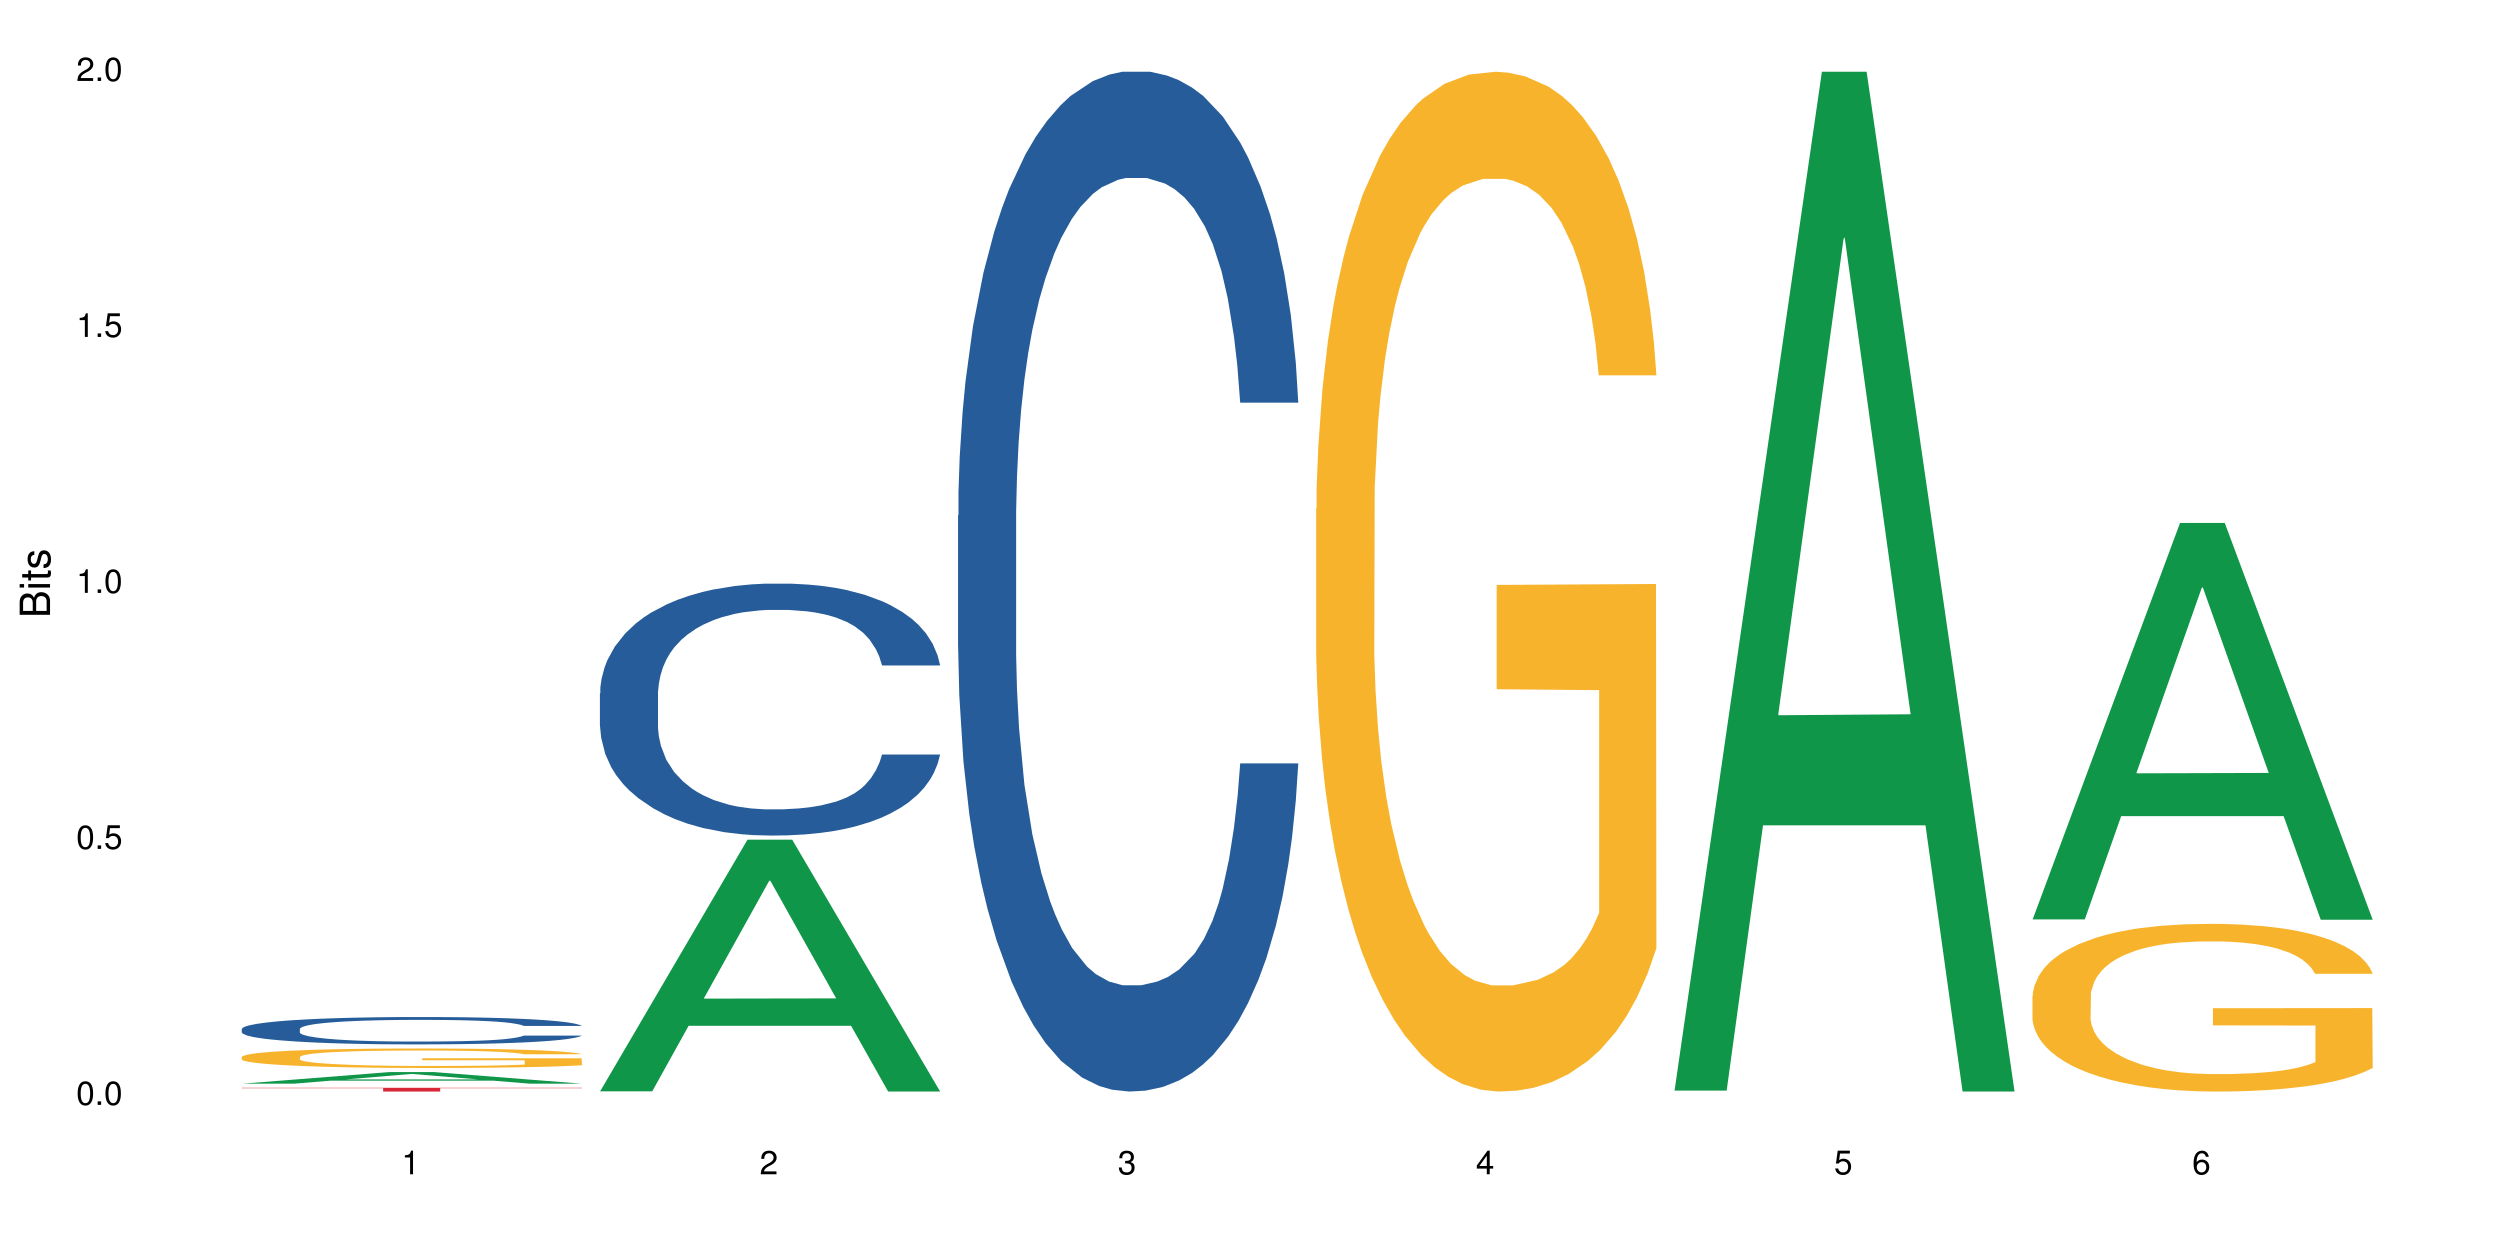 <?xml version="1.0" encoding="UTF-8"?>
<svg xmlns="http://www.w3.org/2000/svg" xmlns:xlink="http://www.w3.org/1999/xlink" width="720pt" height="360pt" viewBox="0 0 720 360" version="1.1">
<defs>
<g>
<symbol overflow="visible" id="glyph0-0">
<path style="stroke:none;" d=""/>
</symbol>
<symbol overflow="visible" id="glyph0-1">
<path style="stroke:none;" d="M 2.641 -6.797 C 2 -6.797 1.422 -6.531 1.078 -6.047 C 0.641 -5.453 0.406 -4.547 0.406 -3.297 C 0.406 -1 1.188 0.219 2.641 0.219 C 4.078 0.219 4.859 -1 4.859 -3.234 C 4.859 -4.562 4.656 -5.438 4.203 -6.047 C 3.844 -6.531 3.281 -6.797 2.641 -6.797 Z M 2.641 -6.047 C 3.547 -6.047 4 -5.125 4 -3.312 C 4 -1.375 3.562 -0.484 2.625 -0.484 C 1.734 -0.484 1.281 -1.422 1.281 -3.281 C 1.281 -5.141 1.734 -6.047 2.641 -6.047 Z M 2.641 -6.047 "/>
</symbol>
<symbol overflow="visible" id="glyph0-2">
<path style="stroke:none;" d="M 1.828 -1 L 0.828 -1 L 0.828 0 L 1.828 0 Z M 1.828 -1 "/>
</symbol>
<symbol overflow="visible" id="glyph0-3">
<path style="stroke:none;" d="M 4.562 -6.797 L 1.062 -6.797 L 0.547 -3.094 L 1.328 -3.094 C 1.719 -3.562 2.047 -3.734 2.578 -3.734 C 3.484 -3.734 4.062 -3.109 4.062 -2.094 C 4.062 -1.125 3.484 -0.531 2.578 -0.531 C 1.828 -0.531 1.375 -0.906 1.188 -1.672 L 0.328 -1.672 C 0.453 -1.109 0.547 -0.844 0.75 -0.594 C 1.125 -0.078 1.828 0.219 2.594 0.219 C 3.969 0.219 4.922 -0.781 4.922 -2.219 C 4.922 -3.562 4.031 -4.484 2.719 -4.484 C 2.25 -4.484 1.859 -4.359 1.469 -4.062 L 1.734 -5.969 L 4.562 -5.969 Z M 4.562 -6.797 "/>
</symbol>
<symbol overflow="visible" id="glyph0-4">
<path style="stroke:none;" d="M 2.484 -4.844 L 2.484 0 L 3.328 0 L 3.328 -6.797 L 2.766 -6.797 C 2.469 -5.75 2.281 -5.609 0.984 -5.453 L 0.984 -4.844 Z M 2.484 -4.844 "/>
</symbol>
<symbol overflow="visible" id="glyph0-5">
<path style="stroke:none;" d="M 4.859 -0.828 L 1.281 -0.828 C 1.359 -1.391 1.672 -1.75 2.5 -2.234 L 3.469 -2.75 C 4.406 -3.266 4.906 -3.969 4.906 -4.812 C 4.906 -5.375 4.672 -5.906 4.266 -6.266 C 3.859 -6.625 3.375 -6.797 2.719 -6.797 C 1.859 -6.797 1.219 -6.5 0.844 -5.922 C 0.609 -5.562 0.5 -5.125 0.484 -4.438 L 1.328 -4.438 C 1.359 -4.906 1.406 -5.188 1.531 -5.406 C 1.75 -5.812 2.188 -6.062 2.703 -6.062 C 3.469 -6.062 4.031 -5.516 4.031 -4.781 C 4.031 -4.25 3.719 -3.797 3.125 -3.438 L 2.234 -2.938 C 0.812 -2.141 0.406 -1.5 0.328 0 L 4.859 0 Z M 4.859 -0.828 "/>
</symbol>
<symbol overflow="visible" id="glyph0-6">
<path style="stroke:none;" d="M 2.125 -3.125 L 2.578 -3.125 C 3.516 -3.125 3.984 -2.703 3.984 -1.891 C 3.984 -1.031 3.469 -0.531 2.578 -0.531 C 1.656 -0.531 1.203 -0.984 1.156 -1.969 L 0.312 -1.969 C 0.344 -1.422 0.438 -1.078 0.609 -0.766 C 0.953 -0.109 1.625 0.219 2.547 0.219 C 3.953 0.219 4.859 -0.609 4.859 -1.906 C 4.859 -2.766 4.516 -3.25 3.703 -3.516 C 4.344 -3.766 4.656 -4.25 4.656 -4.938 C 4.656 -6.109 3.875 -6.797 2.578 -6.797 C 1.203 -6.797 0.484 -6.047 0.453 -4.609 L 1.297 -4.609 C 1.312 -5.016 1.344 -5.25 1.453 -5.453 C 1.641 -5.828 2.062 -6.062 2.594 -6.062 C 3.344 -6.062 3.797 -5.625 3.797 -4.906 C 3.797 -4.422 3.609 -4.141 3.25 -3.984 C 3.016 -3.891 2.719 -3.844 2.125 -3.844 Z M 2.125 -3.125 "/>
</symbol>
<symbol overflow="visible" id="glyph0-7">
<path style="stroke:none;" d="M 3.141 -1.625 L 3.141 0 L 3.984 0 L 3.984 -1.625 L 4.984 -1.625 L 4.984 -2.391 L 3.984 -2.391 L 3.984 -6.797 L 3.359 -6.797 L 0.266 -2.516 L 0.266 -1.625 Z M 3.141 -2.391 L 1 -2.391 L 3.141 -5.359 Z M 3.141 -2.391 "/>
</symbol>
<symbol overflow="visible" id="glyph0-8">
<path style="stroke:none;" d="M 4.781 -5.031 C 4.609 -6.141 3.891 -6.797 2.844 -6.797 C 2.094 -6.797 1.422 -6.438 1.031 -5.828 C 0.609 -5.172 0.406 -4.344 0.406 -3.094 C 0.406 -1.953 0.578 -1.234 0.984 -0.625 C 1.359 -0.078 1.953 0.219 2.703 0.219 C 3.984 0.219 4.922 -0.734 4.922 -2.078 C 4.922 -3.344 4.062 -4.234 2.844 -4.234 C 2.172 -4.234 1.641 -3.969 1.281 -3.469 C 1.281 -5.125 1.828 -6.047 2.797 -6.047 C 3.391 -6.047 3.797 -5.672 3.938 -5.031 Z M 2.734 -3.484 C 3.547 -3.484 4.062 -2.922 4.062 -2 C 4.062 -1.156 3.484 -0.531 2.703 -0.531 C 1.922 -0.531 1.328 -1.188 1.328 -2.047 C 1.328 -2.891 1.906 -3.484 2.734 -3.484 Z M 2.734 -3.484 "/>
</symbol>
<symbol overflow="visible" id="glyph1-0">
<path style="stroke:none;" d=""/>
</symbol>
<symbol overflow="visible" id="glyph1-1">
<path style="stroke:none;" d="M 0 -0.953 L 0 -4.891 C 0 -5.719 -0.234 -6.344 -0.734 -6.797 C -1.188 -7.234 -1.812 -7.469 -2.5 -7.469 C -3.547 -7.469 -4.188 -7 -4.625 -5.875 C -4.984 -6.672 -5.641 -7.094 -6.531 -7.094 C -7.156 -7.094 -7.734 -6.859 -8.141 -6.391 C -8.562 -5.938 -8.75 -5.344 -8.75 -4.5 L -8.75 -0.953 Z M -4.984 -2.062 L -7.766 -2.062 L -7.766 -4.219 C -7.766 -4.844 -7.688 -5.203 -7.453 -5.5 C -7.219 -5.812 -6.859 -5.969 -6.375 -5.969 C -5.906 -5.969 -5.531 -5.812 -5.297 -5.5 C -5.062 -5.203 -4.984 -4.844 -4.984 -4.219 Z M -0.984 -2.062 L -4 -2.062 L -4 -4.781 C -4 -5.328 -3.859 -5.688 -3.578 -5.953 C -3.297 -6.219 -2.922 -6.359 -2.484 -6.359 C -2.062 -6.359 -1.688 -6.219 -1.406 -5.953 C -1.109 -5.688 -0.984 -5.328 -0.984 -4.781 Z M -0.984 -2.062 "/>
</symbol>
<symbol overflow="visible" id="glyph1-2">
<path style="stroke:none;" d="M -6.281 -1.797 L -6.281 -0.797 L 0 -0.797 L 0 -1.797 Z M -8.75 -1.797 L -8.75 -0.797 L -7.484 -0.797 L -7.484 -1.797 Z M -8.75 -1.797 "/>
</symbol>
<symbol overflow="visible" id="glyph1-3">
<path style="stroke:none;" d="M -6.281 -3.047 L -6.281 -2.016 L -8.016 -2.016 L -8.016 -1.016 L -6.281 -1.016 L -6.281 -0.172 L -5.469 -0.172 L -5.469 -1.016 L -0.719 -1.016 C -0.078 -1.016 0.281 -1.453 0.281 -2.234 C 0.281 -2.469 0.25 -2.719 0.188 -3.047 L -0.641 -3.047 C -0.609 -2.922 -0.594 -2.766 -0.594 -2.562 C -0.594 -2.141 -0.719 -2.016 -1.156 -2.016 L -5.469 -2.016 L -5.469 -3.047 Z M -6.281 -3.047 "/>
</symbol>
<symbol overflow="visible" id="glyph1-4">
<path style="stroke:none;" d="M -4.531 -5.25 C -5.766 -5.25 -6.469 -4.422 -6.469 -2.969 C -6.469 -1.516 -5.719 -0.562 -4.547 -0.562 C -3.562 -0.562 -3.094 -1.062 -2.734 -2.562 L -2.516 -3.484 C -2.344 -4.188 -2.094 -4.469 -1.625 -4.469 C -1.047 -4.469 -0.641 -3.875 -0.641 -3 C -0.641 -2.453 -0.797 -2 -1.062 -1.75 C -1.25 -1.594 -1.422 -1.531 -1.875 -1.469 L -1.875 -0.406 C -0.422 -0.453 0.281 -1.266 0.281 -2.922 C 0.281 -4.5 -0.5 -5.516 -1.719 -5.516 C -2.656 -5.516 -3.172 -4.984 -3.469 -3.734 L -3.703 -2.766 C -3.891 -1.953 -4.156 -1.609 -4.594 -1.609 C -5.172 -1.609 -5.547 -2.125 -5.547 -2.938 C -5.547 -3.75 -5.203 -4.172 -4.531 -4.203 Z M -4.531 -5.25 "/>
</symbol>
</g>
</defs>
<g id="surface9813">
<rect x="0" y="0" width="720" height="360" style="fill:rgb(100%,100%,100%);fill-opacity:1;stroke:none;"/>
<path style=" stroke:none;fill-rule:nonzero;fill:rgb(6.275%,58.824%,28.235%);fill-opacity:1;" d="M 69.629 312.102 L 69.734 312.102 L 112.133 308.758 L 125.008 308.758 L 167.617 312.105 L 152.645 312.105 L 141.969 311.23 L 95.172 311.23 L 84.703 312.102 L 69.629 312.102 L 99.676 310.871 L 137.676 310.867 L 118.727 309.305 L 118.52 309.301 L 118.309 309.312 L 99.57 310.867 L 99.676 310.871 Z M 69.629 312.102 "/>
<path style=" stroke:none;fill-rule:nonzero;fill:rgb(14.51%,36.078%,60%);fill-opacity:1;" d="M 69.629 296.336 L 69.75 296.328 L 69.75 296.156 L 70.105 295.883 L 70.945 295.535 L 71.781 295.301 L 73.93 294.875 L 76.918 294.465 L 80.027 294.148 L 82.297 293.961 L 84.328 293.816 L 88.988 293.551 L 91.977 293.414 L 95.203 293.289 L 99.145 293.168 L 102.012 293.098 L 108.465 292.98 L 113.246 292.93 L 116.949 292.91 L 124.957 292.91 L 129.734 292.938 L 133.203 292.973 L 137.023 293.031 L 140.25 293.098 L 145.867 293.254 L 150.887 293.457 L 153.156 293.57 L 156.742 293.793 L 159.492 294.012 L 161.402 294.199 L 163.555 294.465 L 165.465 294.789 L 166.898 295.156 L 167.617 295.465 L 150.887 295.465 L 150.051 295.176 L 149.094 294.953 L 147.301 294.66 L 145.508 294.449 L 143 294.242 L 140.73 294.105 L 137.621 293.969 L 134.875 293.879 L 132.008 293.816 L 129.258 293.773 L 124 293.73 L 117.906 293.73 L 115.637 293.742 L 110.977 293.801 L 108.465 293.852 L 104.879 293.953 L 102.371 294.047 L 99.383 294.191 L 97.352 294.312 L 94.844 294.5 L 93.051 294.664 L 91.02 294.902 L 89.824 295.082 L 88.75 295.285 L 87.793 295.523 L 87.074 295.773 L 86.598 296.039 L 86.359 296.301 L 86.359 297.418 L 86.598 297.676 L 87.195 297.977 L 88.75 298.418 L 91.02 298.797 L 93.648 299.102 L 96.156 299.316 L 97.59 299.418 L 99.504 299.531 L 102.492 299.676 L 106.793 299.82 L 109.301 299.879 L 113.125 299.938 L 117.07 299.965 L 122.328 299.965 L 126.988 299.938 L 130.094 299.898 L 133.32 299.844 L 137.742 299.719 L 140.492 299.605 L 142.879 299.469 L 144.672 299.332 L 145.867 299.215 L 147.66 298.992 L 149.094 298.75 L 150.168 298.496 L 150.887 298.25 L 167.617 298.25 L 166.898 298.539 L 165.824 298.82 L 164.75 299.027 L 163.074 299.281 L 161.164 299.504 L 158.414 299.758 L 156.145 299.922 L 153.156 300.102 L 150.41 300.238 L 147.422 300.359 L 143 300.504 L 140.133 300.578 L 137.023 300.641 L 133.32 300.699 L 128.66 300.75 L 123.641 300.777 L 118.98 300.785 L 113.961 300.77 L 110.258 300.742 L 105.359 300.676 L 99.266 300.547 L 94.844 300.41 L 91.379 300.273 L 88.391 300.129 L 85.043 299.938 L 80.742 299.621 L 78.113 299.375 L 76.32 299.172 L 74.289 298.891 L 72.855 298.641 L 71.184 298.238 L 69.988 297.727 L 69.629 297.328 Z M 69.629 296.336 "/>
<path style=" stroke:none;fill-rule:nonzero;fill:rgb(96.863%,70.196%,16.863%);fill-opacity:1;" d="M 69.629 304.371 L 69.75 304.363 L 69.75 304.262 L 70.227 304.031 L 71.422 303.715 L 72.977 303.453 L 74.648 303.246 L 75.723 303.141 L 77.516 302.984 L 79.07 302.871 L 83.012 302.641 L 88.031 302.426 L 90.781 302.336 L 93.887 302.246 L 98.309 302.148 L 100.34 302.113 L 106.555 302.031 L 113.605 301.98 L 121.371 301.965 L 124.957 301.969 L 129.855 301.992 L 136.547 302.047 L 140.371 302.098 L 143.359 302.148 L 146.465 302.215 L 150.289 302.32 L 153.875 302.441 L 156.742 302.566 L 159.609 302.719 L 162 302.883 L 164.031 303.062 L 165.824 303.277 L 166.898 303.457 L 167.617 303.637 L 151.008 303.637 L 150.051 303.457 L 148.977 303.32 L 147.184 303.148 L 145.391 303.027 L 143.598 302.93 L 140.25 302.797 L 137.383 302.715 L 133.801 302.641 L 130.332 302.598 L 126.391 302.566 L 124 302.555 L 117.668 302.555 L 111.93 302.59 L 108.586 302.633 L 106.195 302.672 L 102.848 302.75 L 100.816 302.812 L 99.621 302.852 L 96.039 303.012 L 93.648 303.156 L 92.332 303.25 L 90.66 303.406 L 89.465 303.543 L 88.152 303.75 L 87.434 303.902 L 86.477 304.25 L 86.359 305.176 L 86.719 305.367 L 87.434 305.578 L 88.391 305.762 L 89.824 305.957 L 91.258 306.105 L 93.77 306.309 L 95.918 306.441 L 97.59 306.527 L 100.816 306.664 L 102.133 306.711 L 105.238 306.805 L 108.465 306.875 L 112.41 306.938 L 115.395 306.969 L 120.176 306.992 L 126.27 306.992 L 133.441 306.965 L 137.98 306.922 L 141.09 306.883 L 143.121 306.844 L 145.629 306.789 L 147.422 306.738 L 149.094 306.68 L 151.125 306.594 L 151.125 305.367 L 121.609 305.363 L 121.609 304.789 L 167.496 304.785 L 167.617 306.789 L 165.105 306.926 L 162 307.059 L 159.012 307.164 L 155.906 307.25 L 151.484 307.348 L 147.898 307.41 L 142.402 307.48 L 137.383 307.527 L 132.125 307.559 L 127.465 307.574 L 121.969 307.578 L 117.07 307.566 L 111.812 307.539 L 107.629 307.496 L 103.805 307.445 L 99.98 307.379 L 95.203 307.27 L 92.094 307.184 L 88.867 307.074 L 85.641 306.949 L 82.773 306.809 L 80.863 306.703 L 78.949 306.578 L 76.918 306.426 L 75.008 306.25 L 73.574 306.09 L 72.258 305.914 L 71.301 305.742 L 70.348 305.512 L 69.867 305.328 L 69.629 305.168 Z M 69.629 304.371 "/>
<path style=" stroke:none;fill-rule:nonzero;fill:rgb(83.922%,15.686%,22.353%);fill-opacity:1;" d="M 69.629 313.285 L 167.617 313.285 L 167.617 313.402 L 126.777 313.402 L 126.777 314.371 L 110.348 314.371 L 110.348 313.402 L 69.629 313.402 Z M 69.629 313.285 "/>
<path style=" stroke:none;fill-rule:nonzero;fill:rgb(6.275%,58.824%,28.235%);fill-opacity:1;" d="M 172.773 314.301 L 172.879 314.234 L 215.277 241.828 L 228.152 241.828 L 270.762 314.371 L 255.789 314.371 L 245.113 295.434 L 198.316 295.434 L 187.848 314.301 L 172.773 314.301 L 202.82 287.602 L 240.82 287.535 L 221.871 253.68 L 221.664 253.613 L 221.453 253.816 L 202.715 287.535 L 202.82 287.602 Z M 172.773 314.301 "/>
<path style=" stroke:none;fill-rule:nonzero;fill:rgb(14.51%,36.078%,60%);fill-opacity:1;" d="M 172.773 199.668 L 172.895 199.602 L 172.895 198.012 L 173.25 195.492 L 174.09 192.309 L 174.926 190.121 L 177.074 186.211 L 180.062 182.43 L 183.168 179.512 L 185.441 177.789 L 187.473 176.461 L 192.133 174.008 L 195.121 172.75 L 198.344 171.621 L 202.289 170.492 L 205.156 169.832 L 211.609 168.77 L 216.391 168.305 L 220.094 168.105 L 228.102 168.105 L 232.879 168.371 L 236.344 168.703 L 240.168 169.234 L 243.395 169.832 L 249.012 171.289 L 254.031 173.145 L 256.301 174.207 L 259.887 176.262 L 262.633 178.25 L 264.547 179.977 L 266.699 182.43 L 268.609 185.414 L 270.043 188.797 L 270.762 191.645 L 254.031 191.645 L 253.195 188.992 L 252.238 186.938 L 250.445 184.219 L 248.652 182.297 L 246.145 180.375 L 243.875 179.113 L 240.766 177.855 L 238.02 177.059 L 235.152 176.461 L 232.402 176.062 L 227.145 175.664 L 221.051 175.664 L 218.781 175.797 L 214.121 176.328 L 211.609 176.793 L 208.023 177.723 L 205.516 178.582 L 202.527 179.91 L 200.496 181.035 L 197.988 182.762 L 196.195 184.285 L 194.164 186.473 L 192.969 188.133 L 191.895 189.988 L 190.938 192.176 L 190.219 194.496 L 189.742 196.949 L 189.504 199.34 L 189.504 209.617 L 189.742 212.004 L 190.34 214.789 L 191.895 218.832 L 194.164 222.348 L 196.793 225.133 L 199.301 227.121 L 200.734 228.051 L 202.648 229.109 L 205.637 230.438 L 209.938 231.762 L 212.445 232.293 L 216.27 232.824 L 220.215 233.09 L 225.473 233.09 L 230.133 232.824 L 233.238 232.492 L 236.465 231.961 L 240.887 230.836 L 243.637 229.773 L 246.023 228.516 L 247.816 227.254 L 249.012 226.195 L 250.805 224.137 L 252.238 221.883 L 253.312 219.562 L 254.031 217.309 L 270.762 217.309 L 270.043 219.961 L 268.969 222.547 L 267.891 224.469 L 266.219 226.789 L 264.309 228.848 L 261.559 231.168 L 259.289 232.691 L 256.301 234.348 L 253.555 235.609 L 250.566 236.738 L 246.145 238.062 L 243.277 238.727 L 240.168 239.324 L 236.465 239.852 L 231.805 240.316 L 226.785 240.582 L 222.125 240.648 L 217.105 240.516 L 213.402 240.25 L 208.504 239.652 L 202.41 238.461 L 197.988 237.199 L 194.523 235.941 L 191.535 234.613 L 188.188 232.824 L 183.887 229.906 L 181.258 227.652 L 179.465 225.797 L 177.434 223.211 L 176 220.891 L 174.328 217.176 L 173.133 212.469 L 172.773 208.82 Z M 172.773 199.668 "/>
<path style=" stroke:none;fill-rule:nonzero;fill:rgb(14.51%,36.078%,60%);fill-opacity:1;" d="M 275.918 148.457 L 276.039 148.188 L 276.039 141.742 L 276.395 131.543 L 277.23 118.656 L 278.07 109.797 L 280.219 93.957 L 283.207 78.652 L 286.312 66.84 L 288.586 59.859 L 290.617 54.492 L 295.277 44.559 L 298.262 39.457 L 301.488 34.891 L 305.434 30.328 L 308.301 27.645 L 314.754 23.348 L 319.535 21.469 L 323.238 20.664 L 331.246 20.664 L 336.023 21.738 L 339.488 23.078 L 343.312 25.227 L 346.539 27.645 L 352.156 33.551 L 357.176 41.066 L 359.445 45.363 L 363.031 53.684 L 365.777 61.738 L 367.691 68.719 L 369.84 78.652 L 371.754 90.734 L 373.188 104.426 L 373.906 115.969 L 357.176 115.969 L 356.34 105.23 L 355.383 96.91 L 353.59 85.902 L 351.797 78.117 L 349.289 70.332 L 347.02 65.23 L 343.91 60.129 L 341.164 56.906 L 338.293 54.492 L 335.547 52.879 L 330.289 51.27 L 324.195 51.27 L 321.922 51.805 L 317.262 53.953 L 314.754 55.832 L 311.168 59.59 L 308.66 63.082 L 305.672 68.449 L 303.641 73.016 L 301.133 79.996 L 299.34 86.172 L 297.309 95.031 L 296.113 101.742 L 295.035 109.258 L 294.082 118.117 L 293.363 127.516 L 292.887 137.449 L 292.648 147.113 L 292.648 188.727 L 292.887 198.391 L 293.484 209.668 L 295.035 226.043 L 297.309 240.273 L 299.938 251.547 L 302.445 259.602 L 303.879 263.359 L 305.793 267.656 L 308.777 273.027 L 313.082 278.395 L 315.59 280.543 L 319.414 282.691 L 323.359 283.766 L 328.617 283.766 L 333.277 282.691 L 336.383 281.348 L 339.609 279.199 L 344.031 274.637 L 346.777 270.34 L 349.168 265.242 L 350.961 260.141 L 352.156 255.844 L 353.949 247.52 L 355.383 238.395 L 356.457 228.996 L 357.176 219.867 L 373.906 219.867 L 373.188 230.609 L 372.113 241.078 L 371.035 248.863 L 369.363 258.262 L 367.453 266.582 L 364.703 275.98 L 362.434 282.152 L 359.445 288.867 L 356.695 293.969 L 353.711 298.531 L 349.289 303.898 L 346.422 306.586 L 343.312 309 L 339.609 311.148 L 334.949 313.027 L 329.93 314.102 L 325.27 314.371 L 320.25 313.832 L 316.547 312.762 L 311.648 310.344 L 305.551 305.512 L 301.133 300.41 L 297.664 295.309 L 294.68 289.941 L 291.332 282.691 L 287.031 270.879 L 284.402 261.75 L 282.609 254.234 L 280.578 243.762 L 279.145 234.367 L 277.473 219.332 L 276.277 200.27 L 275.918 185.504 Z M 275.918 148.457 "/>
<path style=" stroke:none;fill-rule:nonzero;fill:rgb(96.863%,70.196%,16.863%);fill-opacity:1;" d="M 379.062 146.461 L 379.18 146.191 L 379.18 140.828 L 379.66 128.758 L 380.855 112.129 L 382.406 98.449 L 384.082 87.719 L 385.156 82.086 L 386.949 74.039 L 388.504 68.141 L 392.445 56.07 L 397.465 44.805 L 400.211 39.977 L 403.32 35.414 L 407.742 30.32 L 409.773 28.441 L 415.984 24.148 L 423.035 21.469 L 430.805 20.664 L 434.387 20.93 L 439.289 22.004 L 445.98 24.953 L 449.805 27.637 L 452.789 30.32 L 455.898 33.805 L 459.723 39.172 L 463.309 45.609 L 466.176 52.047 L 469.043 60.094 L 471.434 68.676 L 473.465 78.062 L 475.258 89.328 L 476.332 98.715 L 477.047 108.105 L 460.438 108.105 L 459.484 98.715 L 458.406 91.477 L 456.613 82.625 L 454.824 76.188 L 453.031 71.09 L 449.684 64.117 L 446.816 59.824 L 443.23 56.07 L 439.766 53.656 L 435.824 52.047 L 433.434 51.508 L 427.098 51.508 L 421.363 53.387 L 418.016 55.531 L 415.629 57.68 L 412.281 61.703 L 410.25 64.922 L 409.055 67.066 L 405.469 75.383 L 403.082 82.891 L 401.766 87.988 L 400.094 96.035 L 398.898 103.277 L 397.582 114.004 L 396.867 122.051 L 395.91 140.293 L 395.793 188.574 L 396.148 198.766 L 396.867 209.762 L 397.824 219.418 L 399.258 229.609 L 400.691 237.391 L 403.199 247.852 L 405.352 254.824 L 407.023 259.383 L 410.25 266.625 L 411.566 269.039 L 414.672 273.867 L 417.898 277.625 L 421.84 280.844 L 424.828 282.453 L 429.609 283.793 L 435.703 283.793 L 442.871 282.184 L 447.414 280.039 L 450.52 277.891 L 452.551 276.016 L 455.062 273.062 L 456.855 270.383 L 458.527 267.43 L 460.559 262.871 L 460.559 198.766 L 431.043 198.496 L 431.043 168.457 L 476.93 168.188 L 477.047 273.062 L 474.539 280.305 L 471.434 287.281 L 468.445 292.645 L 465.34 297.203 L 460.918 302.301 L 457.332 305.52 L 451.836 309.273 L 446.816 311.688 L 441.559 313.297 L 436.898 314.102 L 431.402 314.371 L 426.5 313.836 L 421.242 312.227 L 417.062 310.078 L 413.238 307.398 L 409.414 303.91 L 404.633 298.277 L 401.527 293.719 L 398.301 288.086 L 395.074 281.379 L 392.207 274.137 L 390.293 268.504 L 388.383 262.066 L 386.352 254.02 L 384.438 244.898 L 383.004 236.586 L 381.691 227.195 L 380.734 218.344 L 379.777 206.277 L 379.301 196.621 L 379.062 188.305 Z M 379.062 146.461 "/>
<path style=" stroke:none;fill-rule:nonzero;fill:rgb(6.275%,58.824%,28.235%);fill-opacity:1;" d="M 482.207 314.094 L 482.312 313.82 L 524.707 20.664 L 537.586 20.664 L 580.191 314.371 L 565.223 314.371 L 554.543 237.703 L 507.75 237.703 L 497.281 314.094 L 482.207 314.094 L 512.25 205.988 L 550.254 205.711 L 531.305 68.648 L 531.094 68.375 L 530.887 69.199 L 512.145 205.711 L 512.25 205.988 Z M 482.207 314.094 "/>
<path style=" stroke:none;fill-rule:nonzero;fill:rgb(6.275%,58.824%,28.235%);fill-opacity:1;" d="M 585.352 264.781 L 585.453 264.672 L 627.852 150.605 L 640.73 150.605 L 683.336 264.887 L 668.367 264.887 L 657.688 235.055 L 610.895 235.055 L 600.426 264.781 L 585.352 264.781 L 615.395 222.715 L 653.398 222.605 L 634.449 169.273 L 634.238 169.168 L 634.031 169.488 L 615.289 222.605 L 615.395 222.715 Z M 585.352 264.781 "/>
<path style=" stroke:none;fill-rule:nonzero;fill:rgb(96.863%,70.196%,16.863%);fill-opacity:1;" d="M 585.352 286.754 L 585.469 286.711 L 585.469 285.828 L 585.949 283.844 L 587.141 281.109 L 588.695 278.859 L 590.367 277.094 L 591.445 276.168 L 593.238 274.844 L 594.789 273.875 L 598.734 271.891 L 603.754 270.035 L 606.5 269.242 L 609.609 268.492 L 614.027 267.656 L 616.062 267.344 L 622.273 266.641 L 629.324 266.199 L 637.094 266.066 L 640.676 266.109 L 645.578 266.285 L 652.27 266.773 L 656.094 267.215 L 659.078 267.656 L 662.188 268.227 L 666.012 269.109 L 669.594 270.168 L 672.461 271.227 L 675.332 272.551 L 677.723 273.961 L 679.754 275.508 L 681.543 277.359 L 682.621 278.902 L 683.336 280.449 L 666.727 280.449 L 665.77 278.902 L 664.695 277.711 L 662.902 276.258 L 661.109 275.199 L 659.316 274.359 L 655.973 273.211 L 653.105 272.508 L 649.52 271.891 L 646.055 271.492 L 642.109 271.227 L 639.723 271.141 L 633.387 271.141 L 627.652 271.449 L 624.305 271.801 L 621.914 272.152 L 618.57 272.816 L 616.539 273.344 L 615.344 273.699 L 611.758 275.066 L 609.367 276.301 L 608.055 277.141 L 606.383 278.461 L 605.188 279.652 L 603.871 281.418 L 603.156 282.742 L 602.199 285.742 L 602.078 293.68 L 602.438 295.359 L 603.156 297.168 L 604.109 298.754 L 605.547 300.43 L 606.98 301.711 L 609.488 303.43 L 611.641 304.578 L 613.312 305.328 L 616.539 306.52 L 617.852 306.914 L 620.961 307.711 L 624.188 308.328 L 628.129 308.855 L 631.117 309.121 L 635.898 309.34 L 641.992 309.34 L 649.16 309.078 L 653.703 308.723 L 656.809 308.371 L 658.84 308.062 L 661.352 307.578 L 663.141 307.137 L 664.816 306.652 L 666.848 305.902 L 666.848 295.359 L 637.332 295.312 L 637.332 290.371 L 683.219 290.328 L 683.336 307.578 L 680.828 308.77 L 677.723 309.914 L 674.734 310.797 L 671.625 311.547 L 667.203 312.387 L 663.621 312.914 L 658.125 313.531 L 653.105 313.93 L 647.848 314.195 L 643.188 314.328 L 637.691 314.371 L 632.789 314.281 L 627.531 314.02 L 623.352 313.664 L 619.527 313.223 L 615.703 312.648 L 610.922 311.723 L 607.816 310.973 L 604.59 310.047 L 601.363 308.945 L 598.496 307.754 L 596.582 306.828 L 594.672 305.77 L 592.641 304.445 L 590.727 302.945 L 589.293 301.578 L 587.98 300.035 L 587.023 298.578 L 586.066 296.594 L 585.59 295.004 L 585.352 293.637 Z M 585.352 286.754 "/>
<g style="fill:rgb(0%,0%,0%);fill-opacity:1;">
  <use xlink:href="#glyph0-1" x="21.957" y="318.198"/>
  <use xlink:href="#glyph0-2" x="27.291" y="318.198"/>
  <use xlink:href="#glyph0-1" x="29.958" y="318.198"/>
</g>
<g style="fill:rgb(0%,0%,0%);fill-opacity:1;">
  <use xlink:href="#glyph0-1" x="21.957" y="244.476"/>
  <use xlink:href="#glyph0-2" x="27.291" y="244.476"/>
  <use xlink:href="#glyph0-3" x="29.958" y="244.476"/>
</g>
<g style="fill:rgb(0%,0%,0%);fill-opacity:1;">
  <use xlink:href="#glyph0-4" x="21.957" y="170.753"/>
  <use xlink:href="#glyph0-2" x="27.291" y="170.753"/>
  <use xlink:href="#glyph0-1" x="29.958" y="170.753"/>
</g>
<g style="fill:rgb(0%,0%,0%);fill-opacity:1;">
  <use xlink:href="#glyph0-4" x="21.957" y="97.034"/>
  <use xlink:href="#glyph0-2" x="27.291" y="97.034"/>
  <use xlink:href="#glyph0-3" x="29.958" y="97.034"/>
</g>
<g style="fill:rgb(0%,0%,0%);fill-opacity:1;">
  <use xlink:href="#glyph0-5" x="21.957" y="23.312"/>
  <use xlink:href="#glyph0-2" x="27.291" y="23.312"/>
  <use xlink:href="#glyph0-1" x="29.958" y="23.312"/>
</g>
<g style="fill:rgb(0%,0%,0%);fill-opacity:1;">
  <use xlink:href="#glyph0-4" x="115.621" y="338.19"/>
</g>
<g style="fill:rgb(0%,0%,0%);fill-opacity:1;">
  <use xlink:href="#glyph0-5" x="218.766" y="338.19"/>
</g>
<g style="fill:rgb(0%,0%,0%);fill-opacity:1;">
  <use xlink:href="#glyph0-6" x="321.91" y="338.19"/>
</g>
<g style="fill:rgb(0%,0%,0%);fill-opacity:1;">
  <use xlink:href="#glyph0-7" x="425.055" y="338.19"/>
</g>
<g style="fill:rgb(0%,0%,0%);fill-opacity:1;">
  <use xlink:href="#glyph0-3" x="528.199" y="338.19"/>
</g>
<g style="fill:rgb(0%,0%,0%);fill-opacity:1;">
  <use xlink:href="#glyph0-8" x="631.344" y="338.19"/>
</g>
<g style="fill:rgb(0%,0%,0%);fill-opacity:1;">
  <use xlink:href="#glyph1-1" x="14.412" y="178.016"/>
  <use xlink:href="#glyph1-2" x="14.412" y="170.012"/>
  <use xlink:href="#glyph1-3" x="14.412" y="167.348"/>
  <use xlink:href="#glyph1-4" x="14.412" y="164.012"/>
</g>
</g>
</svg>
